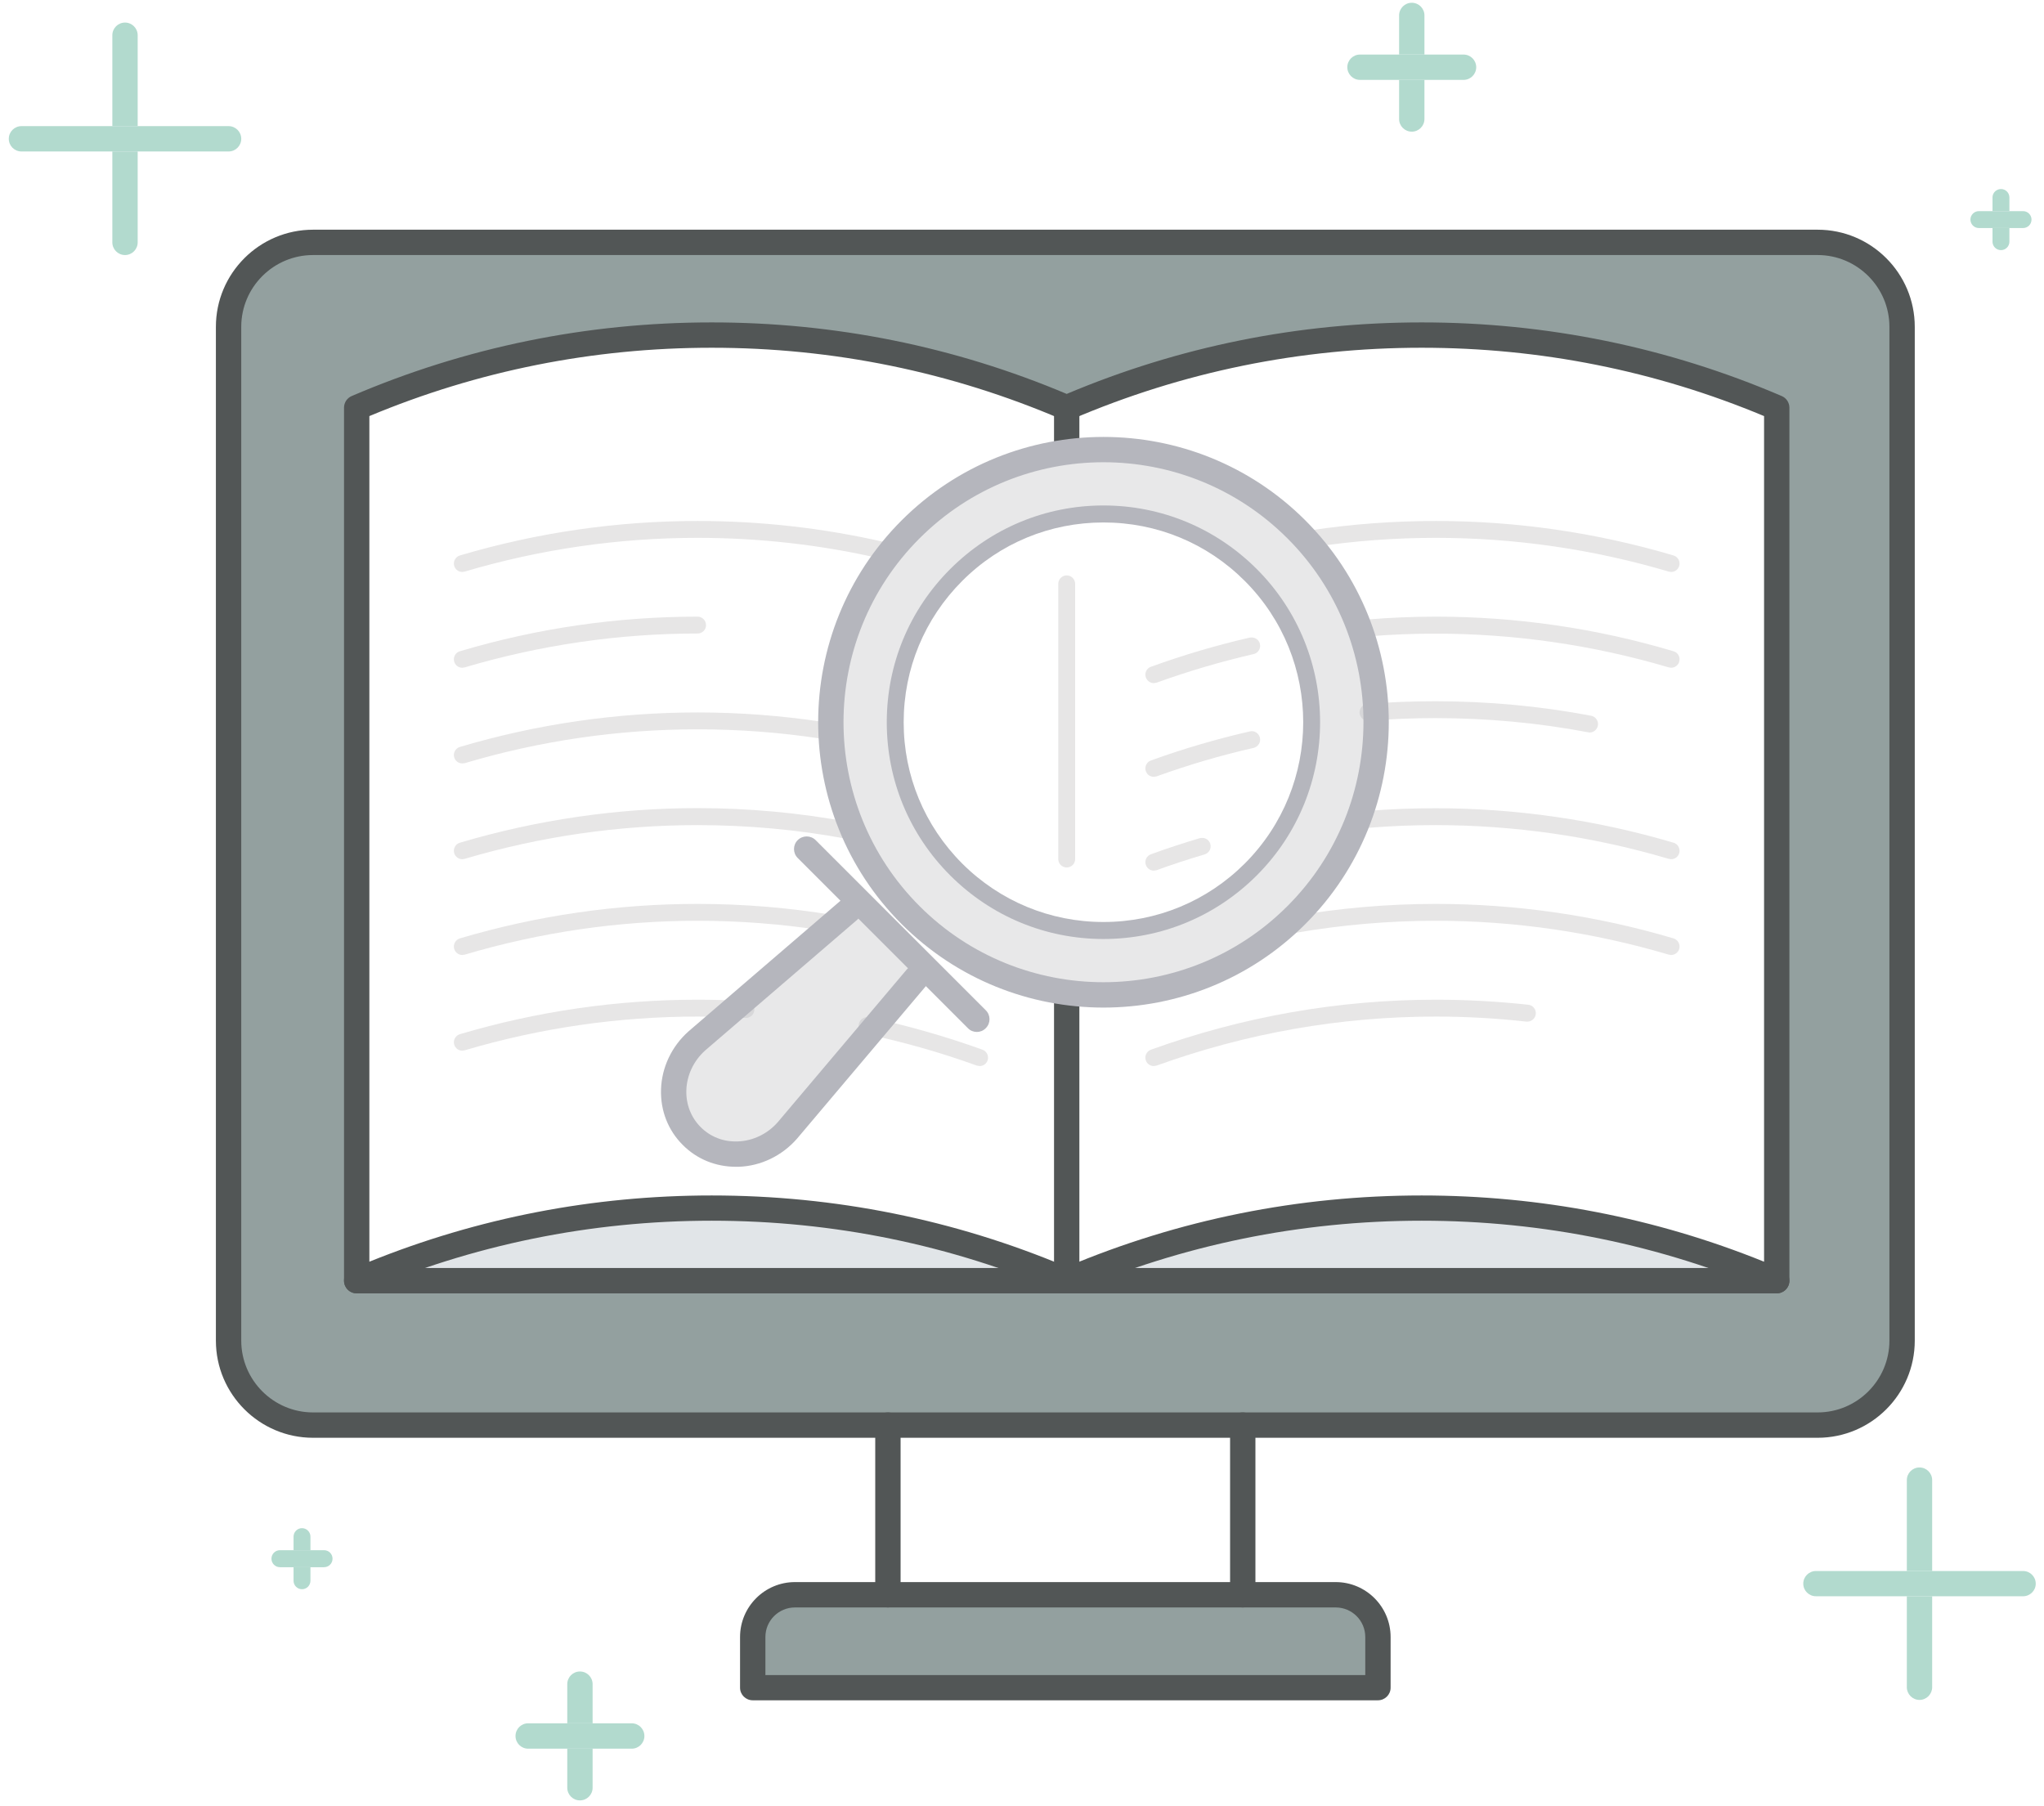 <?xml version="1.0" encoding="UTF-8"?>
<svg width="146px" height="129px" viewBox="0 0 146 129" version="1.1" xmlns="http://www.w3.org/2000/svg" xmlns:xlink="http://www.w3.org/1999/xlink">
    <!-- Generator: Sketch 42 (36781) - http://www.bohemiancoding.com/sketch -->
    <title>Illo / Personalised</title>
    <desc>Created with Sketch.</desc>
    <defs></defs>
    <g id="Homepage" stroke="none" stroke-width="1" fill="none" fill-rule="evenodd">
        <g id="Homepage---Desktop-Colour" transform="translate(-647, -1185)">
            <g id="Group-7" transform="translate(0, 1024)">
                <g id="Illo-/-DIscover-Colour" transform="translate(645, 150)">
                    <g id="Group-22" transform="translate(2, 10.355)">
                        <path d="M127.008,92.126 L25.576,92.126 L25.576,29.765 C33.359,26.43 41.93,24.579 50.934,24.579 C59.938,24.579 68.509,26.43 76.292,29.765 C84.075,26.43 92.646,24.579 101.65,24.579 C110.655,24.579 119.225,26.43 127.008,29.765 L127.008,92.126 M129.927,17.956 L22.46,17.956 C19.127,17.956 16.426,20.657 16.426,23.989 L16.426,96.4 C16.426,99.734 19.127,102.442 22.46,102.442 L129.927,102.442 C133.261,102.442 135.962,99.734 135.962,96.4 L135.962,23.989 C135.962,20.657 133.261,17.956 129.927,17.956" id="Fill-304" fill="#93A09F"></path>
                        <path d="M61.102,64.931 L49.68,75.52 C47.914,77.156 47.897,79.944 49.641,81.607 C51.397,83.278 54.199,83.111 55.742,81.246 L65.548,69.373 L61.102,64.931 M78.579,67.394 C70.28,67.394 63.554,60.665 63.554,52.371 C63.554,44.069 70.28,37.34 78.579,37.34 C86.876,37.34 93.602,44.069 93.602,52.371 C93.602,60.665 86.876,67.394 78.579,67.394 M78.579,33.233 C68.008,33.233 59.442,41.8 59.442,52.371 C59.442,62.934 68.008,71.51 78.579,71.51 C89.147,71.51 97.714,62.934 97.714,52.371 C97.714,41.8 89.147,33.233 78.579,33.233" id="Fill-305" fill="#E8E8E9"></path>
                        <path d="M126.91,91.835 C119.127,88.493 110.556,86.646 101.552,86.646 C92.548,86.646 83.976,88.493 76.193,91.835 C68.411,88.493 59.839,86.646 50.836,86.646 C41.831,86.646 33.26,88.493 25.478,91.835 L126.91,91.835" id="Fill-306" fill="#E1E5E8"></path>
                        <path d="M93.575,114.562 L58.614,114.562 C55.937,114.562 53.766,116.735 53.766,119.408 L53.766,121.203 L98.424,121.203 L98.424,119.408 C98.424,116.735 96.253,114.562 93.575,114.562" id="Fill-307" fill="#93A09F"></path>
                        <path d="M22.361,18.863 C19.533,18.863 17.232,21.164 17.232,23.991 L17.232,96.409 C17.232,99.232 19.533,101.537 22.361,101.537 L129.83,101.537 C132.657,101.537 134.958,99.232 134.958,96.409 L134.958,23.991 C134.958,21.164 132.657,18.863 129.83,18.863 L22.361,18.863 M129.83,103.348 L22.361,103.348 C18.535,103.348 15.421,100.235 15.421,96.409 L15.421,23.991 C15.421,20.165 18.535,17.053 22.361,17.053 L129.83,17.053 C133.656,17.053 136.769,20.165 136.769,23.991 L136.769,96.409 C136.769,100.235 133.656,103.348 129.83,103.348" id="Fill-308" fill="#525656"></path>
                        <path d="M88.768,115.468 C88.268,115.468 87.863,115.064 87.863,114.562 L87.863,102.442 C87.863,101.941 88.268,101.537 88.768,101.537 C89.267,101.537 89.673,101.941 89.673,102.442 L89.673,114.562 C89.673,115.064 89.267,115.468 88.768,115.468" id="Fill-309" fill="#525656"></path>
                        <path d="M63.422,115.468 C62.922,115.468 62.517,115.064 62.517,114.562 L62.517,102.442 C62.517,101.941 62.922,101.537 63.422,101.537 C63.922,101.537 64.328,101.941 64.328,102.442 L64.328,114.562 C64.328,115.064 63.922,115.468 63.422,115.468" id="Fill-310" fill="#525656"></path>
                        <path d="M54.672,120.297 L97.519,120.297 L97.519,117.579 C97.519,116.409 96.571,115.468 95.406,115.468 L56.784,115.468 C55.62,115.468 54.672,116.409 54.672,117.579 L54.672,120.297 Z M98.424,122.1 L53.766,122.1 C53.267,122.1 52.861,121.695 52.861,121.203 L52.861,117.579 C52.861,115.415 54.621,113.656 56.784,113.656 L95.406,113.656 C97.569,113.656 99.329,115.415 99.329,117.579 L99.329,121.203 C99.329,121.695 98.924,122.1 98.424,122.1 L98.424,122.1 Z" id="Fill-311" fill="#525656"></path>
                        <path d="M50.835,86.039 C59.627,86.039 68.156,87.754 76.193,91.141 C84.231,87.754 92.761,86.039 101.552,86.039 C110.013,86.039 118.233,87.631 126.005,90.771 L126.005,30.367 C118.25,27.127 110.027,25.485 101.552,25.485 C92.877,25.485 84.465,27.206 76.549,30.599 C76.323,30.697 76.064,30.697 75.837,30.599 C67.922,27.206 59.511,25.485 50.835,25.485 C42.36,25.485 34.137,27.127 26.383,30.367 L26.383,90.771 C34.154,87.631 42.373,86.039 50.835,86.039 M126.91,93.032 C126.789,93.032 126.667,93.005 126.553,92.961 C118.639,89.566 110.227,87.842 101.552,87.842 C92.877,87.842 84.465,89.566 76.549,92.961 C76.323,93.058 76.064,93.058 75.837,92.961 C67.922,89.566 59.511,87.842 50.835,87.842 C42.161,87.842 33.749,89.566 25.834,92.961 C25.555,93.076 25.233,93.049 24.98,92.882 C24.725,92.715 24.573,92.434 24.573,92.126 L24.573,29.767 C24.573,29.405 24.788,29.077 25.121,28.935 C33.262,25.445 41.914,23.675 50.835,23.675 C59.627,23.675 68.156,25.393 76.193,28.783 C84.231,25.393 92.761,23.675 101.552,23.675 C110.473,23.675 119.125,25.445 127.266,28.935 C127.599,29.077 127.815,29.405 127.815,29.767 L127.815,92.126 C127.815,92.434 127.662,92.715 127.408,92.882 C127.258,92.979 127.084,93.032 126.91,93.032" id="Fill-312" fill="#525656"></path>
                        <path d="M33.023,41.501 C32.762,41.501 32.522,41.334 32.444,41.07 C32.35,40.753 32.532,40.419 32.851,40.322 C38.37,38.686 44.081,37.859 49.827,37.859 C54.313,37.859 58.798,38.361 63.158,39.363 C63.482,39.434 63.687,39.759 63.612,40.085 C63.547,40.366 63.299,40.551 63.025,40.551 C62.979,40.551 62.934,40.551 62.888,40.542 C58.617,39.557 54.222,39.064 49.827,39.064 C44.197,39.064 38.602,39.874 33.194,41.474 L33.023,41.501" id="Fill-313" fill="#E7E6E6"></path>
                        <path d="M33.023,48.343 C32.762,48.343 32.522,48.176 32.444,47.912 C32.35,47.587 32.532,47.253 32.851,47.165 C38.371,45.52 44.083,44.693 49.827,44.693 C50.16,44.693 50.43,44.966 50.43,45.3 C50.43,45.634 50.16,45.898 49.827,45.898 C44.199,45.898 38.604,46.716 33.194,48.317 L33.023,48.343" id="Fill-314" fill="#E7E6E6"></path>
                        <path d="M33.023,55.177 C32.762,55.177 32.522,55.01 32.444,54.746 C32.35,54.43 32.532,54.095 32.851,53.999 C38.37,52.363 44.081,51.536 49.827,51.536 C52.824,51.536 55.837,51.765 58.784,52.213 C59.113,52.257 59.34,52.565 59.29,52.899 C59.244,53.198 58.987,53.409 58.694,53.409 C58.664,53.409 58.634,53.409 58.602,53.4 C55.715,52.961 52.763,52.741 49.827,52.741 C44.197,52.741 38.602,53.55 33.194,55.16 L33.023,55.177" id="Fill-315" fill="#E7E6E6"></path>
                        <path d="M33.023,62.02 C32.762,62.02 32.522,61.853 32.444,61.589 C32.35,61.272 32.532,60.929 32.851,60.841 C38.37,59.205 44.081,58.37 49.827,58.37 C53.468,58.37 57.123,58.704 60.688,59.372 C60.716,59.372 60.744,59.381 60.771,59.39 C60.882,59.671 60.999,59.953 61.123,60.226 C61.024,60.428 60.815,60.569 60.581,60.569 C60.544,60.569 60.506,60.56 60.468,60.56 C56.975,59.909 53.395,59.584 49.827,59.584 C44.197,59.584 38.602,60.393 33.194,61.993 L33.023,62.02" id="Fill-316" fill="#E7E6E6"></path>
                        <path d="M61.123,60.226 C60.999,59.953 60.882,59.671 60.771,59.39 C61.051,59.487 61.227,59.768 61.172,60.076 C61.161,60.129 61.145,60.173 61.123,60.226" id="Fill-317" fill="#D7D7D9"></path>
                        <path d="M33.023,68.862 C32.762,68.862 32.522,68.687 32.444,68.431 C32.35,68.106 32.532,67.772 32.851,67.675 C38.37,66.039 44.081,65.212 49.827,65.212 C53.096,65.212 56.385,65.485 59.603,66.022 C59.687,66.03 59.764,66.066 59.832,66.11 L58.755,67.103 C55.811,66.646 52.81,66.417 49.827,66.417 C44.197,66.417 38.602,67.235 33.194,68.836 L33.023,68.862" id="Fill-318" fill="#E7E6E6"></path>
                        <path d="M59.51,67.218 C59.475,67.218 59.44,67.218 59.405,67.209 C59.189,67.174 58.972,67.139 58.755,67.103 L59.832,66.11 C60.028,66.233 60.14,66.47 60.099,66.708 C60.051,67.007 59.8,67.218 59.51,67.218" id="Fill-319" fill="#D7D7D9"></path>
                        <path d="M33.023,75.696 C32.762,75.696 32.522,75.529 32.444,75.265 C32.35,74.949 32.532,74.614 32.851,74.518 C38.37,72.882 44.081,72.055 49.827,72.055 C50.988,72.055 52.16,72.09 53.311,72.152 L52.072,73.304 C51.325,73.278 50.573,73.26 49.827,73.26 C44.197,73.26 38.602,74.069 33.194,75.67 L33.023,75.696" id="Fill-320" fill="#E7E6E6"></path>
                        <path d="M53.272,73.357 L53.243,73.357 C52.854,73.339 52.464,73.322 52.072,73.304 L53.311,72.152 L53.313,72.152 C53.646,72.169 53.9,72.46 53.881,72.794 C53.862,73.11 53.597,73.357 53.272,73.357" id="Fill-321" fill="#D7D7D9"></path>
                        <path d="M69.972,76.796 L69.767,76.76 C67.169,75.819 64.493,75.063 61.812,74.5 C61.676,74.474 61.561,74.395 61.477,74.298 L62.255,73.357 C64.925,73.928 67.589,74.694 70.177,75.626 C70.49,75.74 70.652,76.083 70.54,76.4 C70.45,76.646 70.219,76.796 69.972,76.796" id="Fill-322" fill="#E7E6E6"></path>
                        <path d="M61.477,74.298 C61.36,74.166 61.306,73.972 61.345,73.788 C61.405,73.497 61.657,73.304 61.935,73.304 C61.977,73.304 62.018,73.313 62.059,73.322 C62.124,73.33 62.19,73.348 62.255,73.357 L61.477,74.298" id="Fill-323" fill="#D7D7D9"></path>
                        <path d="M76.193,62.609 C75.86,62.609 75.59,62.345 75.59,62.011 L75.59,42.354 C75.59,42.02 75.86,41.747 76.193,41.747 C76.527,41.747 76.797,42.02 76.797,42.354 L76.797,62.011 C76.797,62.345 76.527,62.609 76.193,62.609" id="Fill-324" fill="#E7E6E6"></path>
                        <path d="M119.364,41.501 L119.193,41.474 C113.786,39.874 108.19,39.064 102.56,39.064 C99.629,39.064 96.677,39.284 93.787,39.724 C93.756,39.724 93.726,39.733 93.695,39.733 C93.4,39.733 93.146,39.513 93.1,39.214 C93.05,38.888 93.276,38.581 93.606,38.528 C96.556,38.079 99.568,37.859 102.56,37.859 C108.306,37.859 114.017,38.686 119.536,40.322 C119.855,40.419 120.038,40.753 119.944,41.07 C119.866,41.334 119.626,41.501 119.364,41.501" id="Fill-325" fill="#E7E6E6"></path>
                        <path d="M119.364,48.343 L119.193,48.317 C113.785,46.716 108.158,45.907 102.537,45.907 C100.944,45.907 99.352,45.969 97.764,46.1 L97.72,46.1 C97.407,46.1 97.139,45.863 97.113,45.546 C97.086,45.212 97.334,44.922 97.665,44.896 C99.285,44.764 100.932,44.693 102.56,44.693 C108.304,44.693 114.016,45.52 119.536,47.165 C119.855,47.253 120.038,47.587 119.944,47.912 C119.866,48.176 119.626,48.343 119.364,48.343" id="Fill-326" fill="#E7E6E6"></path>
                        <path d="M113.541,52.97 L113.429,52.952 C109.858,52.275 106.195,51.94 102.544,51.94 C100.946,51.94 99.351,52.002 97.764,52.134 L97.715,52.134 L97.713,52.134 C97.708,51.729 97.69,51.325 97.661,50.929 L97.665,50.929 C99.281,50.797 100.906,50.736 102.533,50.736 C106.263,50.736 110.004,51.079 113.653,51.773 C113.981,51.835 114.195,52.152 114.134,52.477 C114.079,52.767 113.826,52.97 113.541,52.97" id="Fill-327" fill="#E7E6E6"></path>
                        <path d="M97.713,52.134 C97.403,52.134 97.139,51.897 97.113,51.58 C97.086,51.246 97.332,50.955 97.661,50.929 C97.69,51.325 97.708,51.729 97.713,52.134" id="Fill-328" fill="#D7D7D9"></path>
                        <path d="M119.364,62.02 L119.193,61.993 C113.785,60.393 108.166,59.584 102.537,59.584 C100.946,59.584 99.353,59.645 97.763,59.777 L97.719,59.777 C97.406,59.777 97.139,59.54 97.113,59.223 C97.086,58.889 97.334,58.598 97.666,58.572 C99.287,58.44 100.911,58.379 102.535,58.379 C108.281,58.379 114.015,59.205 119.536,60.841 C119.855,60.929 120.038,61.272 119.944,61.589 C119.866,61.853 119.626,62.02 119.364,62.02" id="Fill-329" fill="#E7E6E6"></path>
                        <path d="M119.364,68.862 L119.193,68.836 C113.786,67.235 108.19,66.417 102.56,66.417 C99.207,66.417 95.836,66.708 92.543,67.279 C92.508,67.288 92.474,67.288 92.44,67.288 C92.151,67.288 91.896,67.086 91.845,66.796 C91.788,66.461 92.008,66.154 92.337,66.092 C95.697,65.511 99.138,65.212 102.56,65.212 C108.306,65.212 114.017,66.039 119.536,67.675 C119.855,67.772 120.038,68.106 119.944,68.431 C119.866,68.687 119.626,68.862 119.364,68.862" id="Fill-330" fill="#E7E6E6"></path>
                        <path d="M82.416,76.796 C82.169,76.796 81.937,76.646 81.849,76.4 C81.735,76.083 81.897,75.74 82.211,75.626 C88.769,73.26 95.616,72.055 102.56,72.055 C104.764,72.055 106.985,72.178 109.166,72.416 C109.496,72.451 109.735,72.75 109.698,73.084 C109.663,73.392 109.399,73.621 109.1,73.621 L109.032,73.621 C106.896,73.383 104.72,73.26 102.56,73.26 C95.756,73.26 89.047,74.439 82.621,76.76 L82.416,76.796" id="Fill-331" fill="#E7E6E6"></path>
                        <path d="M82.416,49.443 C82.169,49.443 81.937,49.284 81.849,49.038 C81.735,48.73 81.897,48.378 82.211,48.273 C84.517,47.437 86.893,46.734 89.273,46.188 C89.318,46.18 89.364,46.18 89.409,46.18 C89.682,46.18 89.931,46.364 89.996,46.646 C90.069,46.971 89.866,47.297 89.542,47.367 C87.209,47.904 84.881,48.59 82.621,49.407 L82.416,49.443" id="Fill-332" fill="#E7E6E6"></path>
                        <path d="M82.416,56.136 C82.169,56.136 81.937,55.986 81.849,55.74 C81.735,55.423 81.897,55.08 82.211,54.966 C84.517,54.13 86.893,53.436 89.273,52.89 C89.318,52.882 89.364,52.873 89.409,52.873 C89.682,52.873 89.931,53.066 89.996,53.348 C90.069,53.664 89.866,53.99 89.542,54.069 C87.209,54.597 84.881,55.283 82.621,56.101 L82.416,56.136" id="Fill-333" fill="#E7E6E6"></path>
                        <path d="M82.416,62.838 C82.169,62.838 81.937,62.679 81.849,62.433 C81.735,62.125 81.897,61.774 82.211,61.668 C83.353,61.246 84.528,60.868 85.701,60.516 C85.759,60.498 85.818,60.498 85.875,60.498 C86.137,60.498 86.374,60.665 86.451,60.929 C86.545,61.246 86.362,61.58 86.043,61.677 C84.893,62.02 83.74,62.389 82.621,62.803 L82.416,62.838" id="Fill-334" fill="#E7E6E6"></path>
                        <path d="M126.91,93.032 L25.478,93.032 C24.978,93.032 24.573,92.627 24.573,92.126 C24.573,91.624 24.978,91.22 25.478,91.22 L126.91,91.22 C127.409,91.22 127.815,91.624 127.815,92.126 C127.815,92.627 127.409,93.032 126.91,93.032" id="Fill-335" fill="#525656"></path>
                        <path d="M76.193,33.427 C75.694,33.427 75.288,33.022 75.288,32.522 L75.288,29.767 C75.288,29.267 75.694,28.862 76.193,28.862 C76.693,28.862 77.098,29.267 77.098,29.767 L77.098,32.522 C77.098,33.022 76.693,33.427 76.193,33.427" id="Fill-336" fill="#525656"></path>
                        <path d="M76.193,93.032 C75.694,93.032 75.288,92.627 75.288,92.126 L75.288,72.09 C75.288,71.589 75.694,71.184 76.193,71.184 C76.693,71.184 77.098,71.589 77.098,72.09 L77.098,92.126 C77.098,92.627 76.693,93.032 76.193,93.032" id="Fill-337" fill="#525656"></path>
                        <path d="M78.82,33.664 C74.062,33.664 69.306,35.476 65.683,39.1 C58.44,46.338 58.44,58.124 65.683,65.371 C72.928,72.618 84.715,72.618 91.958,65.371 C99.201,58.124 99.201,46.338 91.958,39.1 C88.336,35.476 83.578,33.664 78.82,33.664 Z M78.82,72.618 C73.6,72.618 68.379,70.63 64.403,66.655 C56.453,58.704 56.453,45.766 64.403,37.815 C72.354,29.869 85.289,29.87 93.237,37.815 C101.187,45.766 101.187,58.704 93.237,66.655 C89.263,70.63 84.042,72.618 78.82,72.618 L78.82,72.618 Z" id="Fill-338" fill="#B5B6BD"></path>
                        <path d="M78.82,37.965 C75.009,37.965 71.424,39.443 68.728,42.143 C66.033,44.843 64.548,48.422 64.548,52.24 C64.548,56.048 66.033,59.627 68.728,62.328 C71.424,65.019 75.009,66.505 78.82,66.505 C82.633,66.505 86.217,65.019 88.913,62.328 C94.478,56.76 94.478,47.71 88.913,42.143 C86.217,39.443 82.633,37.965 78.82,37.965 Z M78.82,67.719 C74.686,67.719 70.798,66.101 67.876,63.181 C64.951,60.261 63.341,56.373 63.341,52.24 C63.341,48.097 64.951,44.21 67.876,41.29 C70.798,38.37 74.686,36.751 78.82,36.751 C82.955,36.751 86.842,38.37 89.766,41.29 C95.801,47.323 95.801,57.147 89.766,63.181 C86.842,66.101 82.955,67.719 78.82,67.719 L78.82,67.719 Z" id="Fill-339" fill="#B5B6BD"></path>
                        <path d="M69.774,74.359 C69.542,74.359 69.311,74.271 69.133,74.087 L56.979,61.932 C56.626,61.58 56.626,61.008 56.979,60.657 C57.333,60.305 57.905,60.305 58.26,60.657 L70.414,72.811 C70.768,73.163 70.768,73.735 70.414,74.087 C70.237,74.271 70.006,74.359 69.774,74.359" id="Fill-340" fill="#B5B6BD"></path>
                        <path d="M52.565,83.99 C51.12,83.99 49.78,83.445 48.771,82.433 C47.721,81.387 47.169,79.98 47.216,78.467 C47.263,76.892 47.981,75.38 49.182,74.315 L60.027,64.993 C60.407,64.667 60.978,64.711 61.303,65.089 C61.629,65.467 61.586,66.039 61.206,66.365 L50.371,75.679 C49.553,76.409 49.058,77.447 49.025,78.52 C48.993,79.531 49.358,80.463 50.05,81.158 C50.745,81.853 51.683,82.222 52.699,82.178 C53.781,82.143 54.822,81.642 55.553,80.806 L64.751,69.918 C65.073,69.54 65.644,69.496 66.025,69.812 C66.407,70.138 66.455,70.709 66.132,71.088 L56.927,81.985 C55.858,83.207 54.343,83.937 52.76,83.99 L52.565,83.99" id="Fill-341" fill="#B5B6BD"></path>
                        <path d="M137.107,122.073 C136.607,122.073 136.202,121.66 136.202,121.167 L136.202,114.668 L138.012,114.668 L138.012,121.167 C138.012,121.66 137.606,122.073 137.107,122.073 M138.012,112.865 L136.202,112.865 L136.202,106.374 C136.202,105.873 136.607,105.468 137.107,105.468 C137.606,105.468 138.012,105.873 138.012,106.374 L138.012,112.865" id="Fill-342" fill="#B2DACE"></path>
                        <path d="M144.505,114.668 L129.71,114.668 C129.21,114.668 128.805,114.263 128.805,113.771 C128.805,113.269 129.21,112.865 129.71,112.865 L144.505,112.865 C145.005,112.865 145.41,113.269 145.41,113.771 C145.41,114.263 145.005,114.668 144.505,114.668" id="Fill-343" fill="#B2DACE"></path>
                        <path d="M8.929,18.863 C8.43,18.863 8.024,18.457 8.024,17.958 L8.024,11.465 L9.834,11.465 L9.834,17.958 C9.834,18.457 9.43,18.863 8.929,18.863 M9.834,9.655 L8.024,9.655 L8.024,3.162 C8.024,2.663 8.43,2.257 8.929,2.257 C9.43,2.257 9.834,2.663 9.834,3.162 L9.834,9.655" id="Fill-344" fill="#B2DACE"></path>
                        <path d="M16.327,11.465 L1.533,11.465 C1.033,11.465 0.628,11.06 0.628,10.56 C0.628,10.06 1.033,9.655 1.533,9.655 L16.327,9.655 C16.827,9.655 17.232,10.06 17.232,10.56 C17.232,11.06 16.827,11.465 16.327,11.465" id="Fill-345" fill="#B2DACE"></path>
                        <path d="M100.841,10.05 C100.341,10.05 99.936,9.644 99.936,9.144 L99.936,6.352 L101.746,6.352 L101.746,9.144 C101.746,9.644 101.34,10.05 100.841,10.05 M101.746,4.542 L99.936,4.542 L99.936,1.747 C99.936,1.248 100.341,0.842 100.841,0.842 C101.34,0.842 101.746,1.248 101.746,1.747 L101.746,4.542" id="Fill-346" fill="#B2DACE"></path>
                        <path d="M104.54,6.352 L97.142,6.352 C96.643,6.352 96.237,5.945 96.237,5.447 C96.237,4.947 96.643,4.542 97.142,4.542 L104.54,4.542 C105.04,4.542 105.444,4.947 105.444,5.447 C105.444,5.945 105.04,6.352 104.54,6.352" id="Fill-347" fill="#B2DACE"></path>
                        <path d="M41.424,129.25 C40.925,129.25 40.519,128.846 40.519,128.344 L40.519,125.556 L42.329,125.556 L42.329,128.344 C42.329,128.846 41.925,129.25 41.424,129.25 M42.329,123.744 L40.519,123.744 L40.519,120.947 C40.519,120.446 40.925,120.042 41.424,120.042 C41.925,120.042 42.329,120.446 42.329,120.947 L42.329,123.744" id="Fill-348" fill="#B2DACE"></path>
                        <path d="M45.123,125.556 L37.727,125.556 C37.226,125.556 36.822,125.152 36.822,124.65 C36.822,124.149 37.226,123.744 37.727,123.744 L45.123,123.744 C45.623,123.744 46.028,124.149 46.028,124.65 C46.028,125.152 45.623,125.556 45.123,125.556" id="Fill-349" fill="#B2DACE"></path>
                        <path d="M21.572,114.166 C21.237,114.166 20.968,113.894 20.968,113.56 L20.968,112.592 L22.175,112.592 L22.175,113.56 C22.175,113.894 21.905,114.166 21.572,114.166 M22.175,111.378 L20.968,111.378 L20.968,110.411 C20.968,110.077 21.237,109.804 21.572,109.804 C21.905,109.804 22.175,110.077 22.175,110.411 L22.175,111.378" id="Fill-350" fill="#B2DACE"></path>
                        <path d="M23.15,112.592 L19.993,112.592 C19.659,112.592 19.39,112.319 19.39,111.985 C19.39,111.651 19.659,111.378 19.993,111.378 L23.15,111.378 C23.483,111.378 23.753,111.651 23.753,111.985 C23.753,112.319 23.483,112.592 23.15,112.592" id="Fill-351" fill="#B2DACE"></path>
                        <path d="M142.926,18.512 C142.592,18.512 142.322,18.242 142.322,17.908 L142.322,16.934 L143.529,16.934 L143.529,17.908 C143.529,18.242 143.26,18.512 142.926,18.512 M143.529,15.727 L142.322,15.727 L142.322,14.751 C142.322,14.418 142.592,14.148 142.926,14.148 C143.26,14.148 143.529,14.418 143.529,14.751 L143.529,15.727" id="Fill-352" fill="#B2DACE"></path>
                        <path d="M144.505,16.934 L141.348,16.934 C141.015,16.934 140.745,16.664 140.745,16.33 C140.745,15.997 141.015,15.727 141.348,15.727 L144.505,15.727 C144.839,15.727 145.108,15.997 145.108,16.33 C145.108,16.664 144.839,16.934 144.505,16.934" id="Fill-353" fill="#B2DACE"></path>
                    </g>
                </g>
            </g>
        </g>
    </g>
</svg>